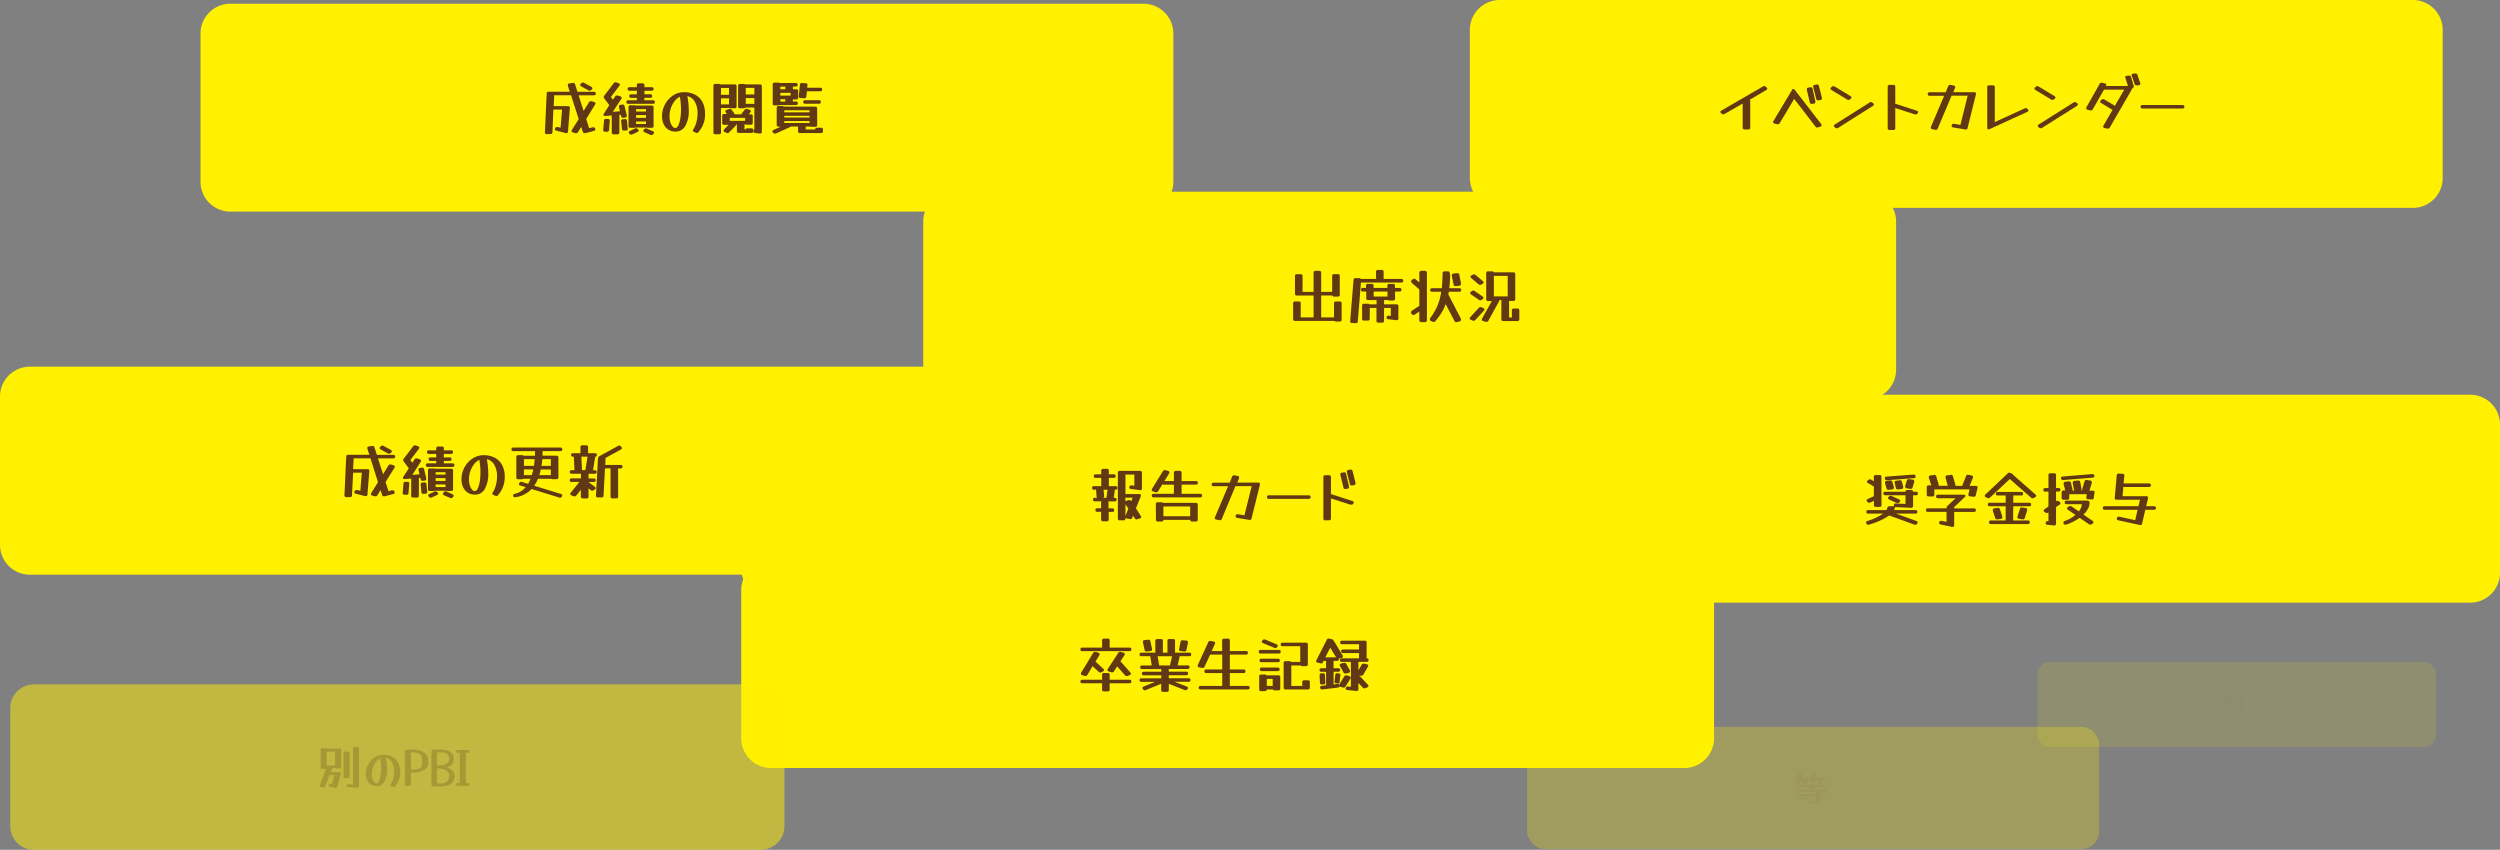 <?xml version="1.0" encoding="UTF-8"?>
<svg xmlns="http://www.w3.org/2000/svg" onmouseup="{ if(window.parent.document.onmouseup) window.parent.document.onmouseup(arguments[0]);}" viewBox="0 0 1036.34 352.28"><rect x="0" y="0" width="1036.34" height="352.28" fill="#808080" stroke="none"/><defs><style>.cls-1,.cls-3,.cls-6,.cls-9{fill:#fff100;}.cls-2,.cls-5,.cls-8{fill:#603813;}.cls-3,.cls-4,.cls-5{opacity:0.5;}.cls-6,.cls-7,.cls-8{opacity:0.25;}.cls-10,.cls-9{opacity:0.12;}.cls-11{fill:#3b2314;opacity:0.12;}</style></defs><g data-name="Layer 2" id="Layer_2"><g id="backlog"><g data-name="2023 jp" id="_2023_jp"><g data-name="everything all the time" id="everything_all_the_time"><path data-cppathid="10000" d="M786,153.26a12.38,12.38,0,0,1-12.38,12.38H395.1a12.38,12.38,0,0,1-12.38-12.38V91.84A12.38,12.38,0,0,1,395.1,79.46H773.61A12.38,12.38,0,0,1,786,91.84Z" class="cls-1"/><path data-cppathid="10001" d="M547.68,131.5v.07H553v-5.79a.72.72,0,0,1,.81-.81h1.52a.72.72,0,0,1,.81.81v6.7a.72.72,0,0,1-.81.81h-1.52a.83.83,0,0,1-.64-.24h-16.3a.72.72,0,0,1-.82-.81v-6.46a.72.72,0,0,1,.82-.81h1.52a.72.72,0,0,1,.81.81v5.79h5.33v-9.06h-6.9a.72.72,0,0,1-.81-.81v-7.22a.72.72,0,0,1,.81-.81h1.52a.72.72,0,0,1,.81.81V121h4.57v-7.91a.72.72,0,0,1,.81-.81h1.52a.72.72,0,0,1,.81.81V121h4.57v-6.56a.72.72,0,0,1,.81-.81h1.52a.72.72,0,0,1,.81.81v7.69a.72.72,0,0,1-.81.81h-1.52a.72.72,0,0,1-.76-.47h-4.62Z" class="cls-2"/><path data-cppathid="10002" d="M562.86,133.19a.74.74,0,0,1-.86.77l-1.53-.05c-.55,0-.81-.32-.76-.86l1.38-17a.73.73,0,0,1,.86-.76l1.52,0a.76.76,0,0,1,.66.35h6.36a1.24,1.24,0,0,1-.07-.4v-2.53a.72.72,0,0,1,.81-.81h1.52a.72.72,0,0,1,.81.81v2.53a1,1,0,0,1-.07.4h7.39c.54,0,.81.24.81.73s-.27.74-.81.74H564.16Zm4.93-1.1a.72.72,0,0,1-.81.81h-1.52a.72.72,0,0,1-.81-.81v-5.38a.72.72,0,0,1,.81-.81H567a.8.8,0,0,1,.64.25h3V124.4h-3.46a.72.72,0,0,1-.82-.81v-2.75H565c-.54,0-.81-.24-.81-.73s.27-.74.81-.74h1.25v-.89a.72.72,0,0,1,.82-.81h1.52a.72.72,0,0,1,.81.81v.89h5.72v-.89a.72.72,0,0,1,.81-.81h1.52a.72.72,0,0,1,.81.81v.89h1.87c.54,0,.81.24.81.74s-.27.73-.81.73H578.3v2.92a.72.72,0,0,1-.81.82H576a.77.77,0,0,1-.54-.18h-1.72v1.75h5.13a.72.72,0,0,1,.81.81v5c0,.59-.28.84-.86.76l-3.36-.39c-.56-.08-.79-.36-.69-.83a.79.79,0,0,1,.94-.64l.83.1v-3.32h-2.8v5.3a.72.72,0,0,1-.81.82h-1.52a.72.72,0,0,1-.81-.82v-5.3h-2.78Zm1.65-9.16h5.72v-2.09h-5.72Z" class="cls-2"/><path data-cppathid="10003" d="M588.3,126.83a.13.13,0,0,0,.07,0v-6.85l-3-2.57a1.07,1.07,0,0,1-.4-.79.69.69,0,0,1,.4-.66l.56-.32a.74.74,0,0,1,.34-.08.73.73,0,0,1,.52.18l1.57,1.35v-4a.79.79,0,0,1,.25-.59.81.81,0,0,1,.59-.24h1.47a.81.81,0,0,1,.59.24.83.83,0,0,1,.25.59V132.7a.82.82,0,0,1-.25.59.78.78,0,0,1-.59.25h-1.47a.85.85,0,0,1-.84-.84v-3.56l-2,1.33a.74.74,0,0,1-.39.12.78.78,0,0,1-.44-.15l-.17-.12a.93.93,0,0,1,0-1.57Zm6.65,6.34a.65.65,0,0,1-.56.27h-.15l-.15,0-.73-.29a.82.82,0,0,1-.62-.81,1.07,1.07,0,0,1,.22-.62,22.84,22.84,0,0,0,2.9-4.95,23.46,23.46,0,0,0,1.57-5.83h-3.75a.87.87,0,0,1-.59-.21.68.68,0,0,1,0-1.05.87.87,0,0,1,.59-.21h4c.1-.92.17-1.89.22-2.9s.08-2.1.1-3.27a.85.85,0,0,1,.23-.6.82.82,0,0,1,.58-.23h1.5c.23,0,.42.16.59.48a2.51,2.51,0,0,1,.22,1.19c0,1-.06,1.94-.11,2.82s-.14,1.72-.24,2.51h4.13a.87.87,0,0,1,.59.21.69.69,0,0,1,0,1.05.87.87,0,0,1-.59.21h-4.32c-.07.41-.13.8-.2,1.18l.15.22,5,9.65a1.07,1.07,0,0,1,.13.44.84.84,0,0,1-.19.53.86.86,0,0,1-.53.31l-1.1.27a.82.82,0,0,1-.49-.05.69.69,0,0,1-.37-.34l-3.71-7.1a17.81,17.81,0,0,1-1.89,3.89A39.39,39.39,0,0,1,595,133.17Zm10.69-15.69a.85.85,0,0,1-.77,1l-1.44.12a.8.8,0,0,1-.57-.15.67.67,0,0,1-.29-.49l-.72-3.56a.87.87,0,0,1,.15-.71.79.79,0,0,1,.62-.32l1.44-.12a.73.73,0,0,1,.86.64Z" class="cls-2"/><path data-cppathid="10004" d="M613,127.64a1,1,0,0,1,.68-.34.8.8,0,0,1,.23,0,.73.73,0,0,1,.19.07l.76.32c.33.15.49.34.49.59a.78.78,0,0,1-.24.54l-3.51,3.8a1,1,0,0,1-.69.35.48.48,0,0,1-.2,0l-.22-.06-.76-.32c-.33-.15-.49-.34-.49-.59a.74.74,0,0,1,.25-.54Zm1.59-4.73a.67.67,0,0,1,.37.56.71.71,0,0,1-.37.56l-.39.27a.9.9,0,0,1-.56.2,1,1,0,0,1-.57-.2l-3.27-2.25a.74.74,0,0,1-.36-.57.68.68,0,0,1,.36-.56l.4-.27a.9.9,0,0,1,.56-.2.8.8,0,0,1,.57.2Zm.08-6.39a.77.77,0,0,1,.32.56.66.66,0,0,1-.42.57l-.57.29a1,1,0,0,1-.51.15.88.88,0,0,1-.59-.24l-3-2.56a.77.77,0,0,1-.32-.56.66.66,0,0,1,.42-.57l.56-.29a1.06,1.06,0,0,1,.52-.15.84.84,0,0,1,.59.25ZM617,132.9a.81.81,0,0,1-.74.49h-.14l-.15,0-1.15-.29c-.38-.1-.57-.31-.57-.62a1.32,1.32,0,0,1,.12-.44l4.06-7.24h-1.53a.72.72,0,0,1-.81-.81V113.28a.72.72,0,0,1,.81-.81h1.53a.7.7,0,0,1,.73.42h8.15a.72.72,0,0,1,.82.81v10.24a.72.72,0,0,1-.82.81h-1.52a.78.78,0,0,1-.22,0v6.88h1.16v-2.92a.72.72,0,0,1,.81-.81H629a.72.72,0,0,1,.81.81v3.58a.72.72,0,0,1-.81.81h-5.82a.72.72,0,0,1-.81-.81v-7.93h-.76a.91.91,0,0,1-.13.44Zm8-18.54h-5.74v8.5H625Z" class="cls-2"/><path data-cppathid="10005" d="M403.28,225.85a12.39,12.39,0,0,1-12.39,12.38H12.38A12.38,12.38,0,0,1,0,225.85V164.42A12.38,12.38,0,0,1,12.38,152H390.89a12.39,12.39,0,0,1,12.39,12.38Z" class="cls-1"/><path data-cppathid="10006" d="M145.91,205.31c0,.51-.29.76-.83.76l-1.5,0a.7.7,0,0,1-.79-.84l.69-15.05a1.13,1.13,0,0,1,.15-.49.66.66,0,0,1-.12-.42c0-.49.27-.74.81-.74h8.79l-.81-2.5a1.57,1.57,0,0,1-.05-.32c0-.38.22-.59.66-.64l1.38-.2h.19a.73.73,0,0,1,.76.61l1,3.07H163c.54,0,.81.25.81.74s-.27.74-.81.74h-6.32l2.12,6.55L161,193a.87.87,0,0,1,.74-.47,1.57,1.57,0,0,1,.32,0l1.05.32c.38.13.57.34.57.62a1,1,0,0,1-.15.44l-3.71,5.92,1.23,3.8,1.4-.37a1.31,1.31,0,0,1,.27,0,.83.83,0,0,1,.76.51,1,1,0,0,1,.12.39c0,.33-.19.54-.58.64l-3.61.94-.15,0h-.13a.74.74,0,0,1-.73-.59l-.64-2-1.33,2.14a.84.84,0,0,1-.73.46,1.39,1.39,0,0,1-.32,0l-1.06-.32c-.38-.13-.56-.34-.56-.62a.93.93,0,0,1,.14-.44l2.8-4.47L153.58,190h-7a2.13,2.13,0,0,1,0,.27l-.2,4.22h5.95c.55,0,.81.28.76.84l-.76,9.62c0,.48-.27.72-.67.72l-.27,0-3.88-1c-.41-.1-.61-.29-.61-.59a.31.31,0,0,1,0-.17l.06-.17,0-.08a.84.84,0,0,1,.76-.51H148l.15,0,1.23.29.61-7.51h-3.61ZM162,186.5a.75.75,0,0,1,.42.59.77.77,0,0,1-.29.54l-.25.2a1,1,0,0,1-.64.27,1,1,0,0,1-.46-.15l-3-1.65c-.28-.18-.42-.37-.42-.59a.72.72,0,0,1,.3-.54l.24-.19a1,1,0,0,1,.64-.27,1,1,0,0,1,.47.14Z" class="cls-2"/><path data-cppathid="10007" d="M169.34,204.38a.74.74,0,0,1-.88.74l-.79-.05a.69.69,0,0,1-.73-.86l.32-3.74a.72.72,0,0,1,.88-.73l.79,0a.69.69,0,0,1,.73.86Zm4.28,1.06a.72.72,0,0,1-.81.81h-1.53a.72.72,0,0,1-.81-.81v-7.08l-2.7.22c-.49,0-.74-.12-.74-.46a.8.8,0,0,1,.18-.49l2.26-3.52-.05-.07-2.07-2.75a1,1,0,0,1-.22-.57.84.84,0,0,1,.22-.56l3.93-5.16a.86.86,0,0,1,.69-.39,1.19,1.19,0,0,1,.39.07l.94.32c.34.12.51.31.51.59a.85.85,0,0,1-.19.49l-3.52,4.64.84,1.11.88-1.38a.9.9,0,0,1,.76-.44,1.48,1.48,0,0,1,.32.05l1.06.32c.38.13.56.33.56.59a.64.64,0,0,1,0,.22l-.13.25-3.48,5.42,3-.24-.42-1.7a1.44,1.44,0,0,1,0-.24.65.65,0,0,1,.66-.71l.72-.1a.74.74,0,0,1,.93.64l.91,3.75a1.69,1.69,0,0,1,0,.25.65.65,0,0,1-.66.71l-.71.1a.74.74,0,0,1-.94-.64l-.14-.59h-.08l-.56,0a.85.85,0,0,1,.05.3Zm3.48-1.63c.05.55-.2.83-.76.86l-.78.05a.71.71,0,0,1-.86-.73l-.32-3.07a.86.86,0,0,1,.17-.63.8.8,0,0,1,.59-.26l.78-.05a.72.72,0,0,1,.86.74ZM184,192v.08h3.56c.54,0,.81.24.81.73s-.27.74-.81.74H177.35c-.54,0-.81-.25-.81-.74s.27-.73.81-.73h3.49v-1H178.5c-.54,0-.81-.24-.81-.73s.27-.74.81-.74h2.34v-1.45h-3c-.54,0-.81-.25-.81-.74s.27-.73.81-.73h3v-.79a.72.72,0,0,1,.81-.81h1.52a.72.72,0,0,1,.81.81v.79h3c.54,0,.81.24.81.73s-.27.74-.81.74h-3v1.45h2.38c.54,0,.81.25.81.74s-.27.73-.81.73H184ZM177.42,195a.72.72,0,0,1,.81-.81h1.53a.94.94,0,0,1,.49.12H187a.72.72,0,0,1,.81.81v7.62a.71.71,0,0,1-.81.8h-1.52a.91.91,0,0,1-.49-.12h-4.74a.94.94,0,0,1-.49.12h-1.53a.71.71,0,0,1-.81-.8ZM179,206.22a.89.89,0,0,1-.44.1.9.9,0,0,1-.66-.32l-.12-.12a.76.76,0,0,1-.27-.52c0-.24.16-.44.49-.59l2.13-1a1.1,1.1,0,0,1,.45-.09.87.87,0,0,1,.66.32l.12.12a.76.76,0,0,1,.27.51c0,.25-.16.45-.49.59Zm5.68-10.49h-4.1v1h4.1Zm-4.1,3.64h4.1v-1.16h-4.1Zm0,2.53h4.1v-1.06h-4.1Zm7,3c.32.15.49.34.49.59a.84.84,0,0,1-.22.49l-.17.17a.88.88,0,0,1-1.11.25l-2.46-1.08c-.32-.15-.49-.35-.49-.59a.75.75,0,0,1,.22-.49L184,204a1,1,0,0,1,.68-.35.87.87,0,0,1,.42.1Z" class="cls-2"/><path data-cppathid="10008" d="M206.4,205.29a.78.78,0,0,1-.63.34,1.06,1.06,0,0,1-.47-.12l-.74-.34a.67.67,0,0,1-.46-.59,1.07,1.07,0,0,1,.19-.52,8.27,8.27,0,0,0,.91-1.81,12.44,12.44,0,0,0,.61-2.24,13,13,0,0,0,.23-2.38,9.64,9.64,0,0,0-1.11-4.92,4.86,4.86,0,0,0-3.12-2.38,33.64,33.64,0,0,1,.59,5.85,12.72,12.72,0,0,1-1.41,6.48,4.54,4.54,0,0,1-4.16,2.38,5.28,5.28,0,0,1-2.93-.81A5.45,5.45,0,0,1,192,202a7.33,7.33,0,0,1-.69-3.25,10.5,10.5,0,0,1,.72-3.89,10.16,10.16,0,0,1,2-3.2,9.24,9.24,0,0,1,2.93-2.17,8.06,8.06,0,0,1,3.55-.79,9.63,9.63,0,0,1,4.66,1.07,7.22,7.22,0,0,1,3,3.07,10,10,0,0,1,1.06,4.78A11.11,11.11,0,0,1,206.4,205.29Zm-12-6.53a7.94,7.94,0,0,0,.34,2.39,5.19,5.19,0,0,0,.9,1.76,1.55,1.55,0,0,0,1.17.66c.45,0,.86-.34,1.21-1a10.07,10.07,0,0,0,.84-2.76,23.44,23.44,0,0,0,.3-3.93c0-.84,0-1.7-.11-2.58s-.19-1.79-.35-2.7a6.36,6.36,0,0,0-2.18,1.81,9.83,9.83,0,0,0-1.54,2.89A10.38,10.38,0,0,0,194.42,198.76Z" class="cls-2"/><path data-cppathid="10009" d="M213.62,206.12A.8.8,0,0,1,213,206a.84.84,0,0,1-.26-.66c0-.36.23-.58.69-.67a7.74,7.74,0,0,0,4.47-2.72l-2.21-.69c-.38-.13-.57-.33-.57-.59a.84.84,0,0,1,.13-.39l.07-.12a.85.85,0,0,1,.71-.45.91.91,0,0,1,.37.08l2.51.78a16.79,16.79,0,0,0,1-2.08h-3a.86.86,0,0,1-.55.17h-1.52a.72.72,0,0,1-.81-.81v-8.38a.72.72,0,0,1,.81-.81h1.52a.79.79,0,0,1,.64.25h4.77c0-.59,0-1.19.05-1.79V187h-9c-.54,0-.81-.25-.81-.74s.27-.74.81-.74h19.47c.54,0,.81.25.81.74s-.27.74-.81.74h-7.39a3.78,3.78,0,0,1,0,.51c0,.48,0,.94,0,1.38h5.77a.72.72,0,0,1,.81.81v8.13a.72.72,0,0,1-.81.81h-1.52a.81.81,0,0,1-.54-.17H223a15.85,15.85,0,0,1-1.55,2.89l11.08,3.42c.38.13.56.33.56.59a.93.93,0,0,1-.12.39l-.07.12a.86.86,0,0,1-.71.45,1,1,0,0,1-.37-.08l-11.47-3.53A11.26,11.26,0,0,1,213.62,206.12Zm3.57-13h4.15c.13-.88.23-1.82.32-2.8h-4.47Zm0,3.83h3.24a18.87,18.87,0,0,0,.61-2.36h-3.85Zm6.38,0h4.77V194.6h-4.16C224,195.44,223.8,196.23,223.57,197Zm4.77-6.63H224.8c-.08,1-.2,1.92-.34,2.8h3.88Z" class="cls-2"/><path data-cppathid="10010" d="M238.9,205.41a.89.89,0,0,1-.72.37,1.61,1.61,0,0,1-.39-.07l-.88-.35c-.35-.15-.52-.35-.52-.61a.71.71,0,0,1,.2-.49l3.56-4.47H237c-.54,0-.81-.25-.81-.74s.27-.74.81-.74h3.83v-1.94H237c-.54,0-.81-.24-.81-.73s.27-.74.81-.74h1.15v0l-.27-5.45v-.12h-.32c-.54,0-.81-.25-.81-.74s.27-.73.81-.73h3.07v-2.46a.72.72,0,0,1,.81-.81h1.52a.72.72,0,0,1,.81.81v2.46h2.83c.54,0,.81.24.81.73a.73.73,0,0,1-.2.54.69.69,0,0,1-.51.2.79.79,0,0,1,0,.22l-.86,5.38h.69c.54,0,.81.25.81.74s-.27.73-.81.73h-2.56v1.94h2.14c.54,0,.81.25.81.74s-.27.74-.81.74h-2.14l2.63,2a.72.72,0,0,1,.34.54c0,.21-.14.41-.44.58l-.49.3a.92.92,0,0,1-.52.17.89.89,0,0,1-.61-.24l-.91-.72v3.37a.72.72,0,0,1-.81.81H241.6a.72.72,0,0,1-.81-.81v-2.78Zm2.35-10.63v.12h1.45a.79.79,0,0,1,0-.22l.86-5.38H241v0Zm8.94,10.63a.73.73,0,0,1-.86.79l-1.52,0a.71.71,0,0,1-.76-.84l.81-15a1,1,0,0,1,.17-.51.77.77,0,0,1,0-.15.66.66,0,0,1,.42-.57l7.73-4.27a.86.86,0,0,1,1.11.12l.22.2a.82.82,0,0,1,.32.56.66.66,0,0,1-.42.57l-6.53,3.61a.71.71,0,0,1,.14.54l-.12,2.26h6.34c.54,0,.81.24.81.74s-.27.73-.81.73h-1v11.59a.72.72,0,0,1-.81.82h-1.52a.72.72,0,0,1-.81-.82V194.16h-2.31Z" class="cls-2"/><path data-cppathid="10011" d="M1012.58,73.8a12.38,12.38,0,0,1-12.38,12.38H621.69A12.38,12.38,0,0,1,609.31,73.8V12.38A12.38,12.38,0,0,1,621.69,0H1000.2a12.38,12.38,0,0,1,12.38,12.38Z" class="cls-1"/><path data-cppathid="10012" d="M714.89,47.25a1,1,0,0,1-.51.15.88.88,0,0,1-.62-.25l-.24-.19a.82.82,0,0,1-.35-.57c0-.19.14-.38.42-.56l17.24-10a1.06,1.06,0,0,1,.51-.15A.91.91,0,0,1,732,36l.24.2a.82.82,0,0,1,.35.57c0,.19-.14.38-.42.56l-6.83,4a.75.75,0,0,1,.2.56V52.85a.72.72,0,0,1-.81.81h-1.52a.72.72,0,0,1-.81-.81V42.93Z" class="cls-2"/><path data-cppathid="10013" d="M754.92,51.4a.73.73,0,0,1,.2.49c0,.27-.18.46-.52.59l-.93.32a1.25,1.25,0,0,1-.4.07.83.83,0,0,1-.68-.39L743.75,41l-6,10.05a.91.91,0,0,1-.76.46h-.15l-.15,0-1.1-.3c-.38-.1-.57-.29-.57-.59a.92.92,0,0,1,.15-.47l7.69-12.86a.61.61,0,0,1,.54-.4.77.77,0,0,1,.59.35ZM752.54,42a1.65,1.65,0,0,1,0,.27.63.63,0,0,1-.66.68l-.71.1a.74.74,0,0,1-.94-.64L749,37.26a1,1,0,0,1,0-.27c0-.41.22-.64.67-.69l.71-.1a.76.76,0,0,1,1,.64Zm2.7-1.5a1.65,1.65,0,0,1,0,.27c0,.38-.21.6-.64.69l-.71.12a.76.76,0,0,1-1-.64l-1.25-4.81a.8.8,0,0,1,0-.15.77.77,0,0,1,0-.15c0-.36.22-.58.67-.66l.71-.12a.75.75,0,0,1,1,.64Z" class="cls-2"/><path data-cppathid="10014" d="M767.08,39.83c.27.19.41.37.41.57a.72.72,0,0,1-.34.56l-.3.25a.94.94,0,0,1-.58.22,1,1,0,0,1-.55-.17l-6.5-3.95q-.42-.27-.42-.57a.72.72,0,0,1,.34-.56l.3-.25a.94.94,0,0,1,.59-.22,1,1,0,0,1,.54.17ZM775,42.49a1,1,0,0,1,.56-.17,1,1,0,0,1,.57.19l.32.25a.77.77,0,0,1,.34.56.71.71,0,0,1-.39.57L762,53a1,1,0,0,1-.57.18,1,1,0,0,1-.56-.2l-.32-.25a.75.75,0,0,1-.35-.56.72.72,0,0,1,.4-.57Z" class="cls-2"/><path data-cppathid="10015" d="M785.66,53.07a.72.72,0,0,1-.81.81h-1.52a.72.72,0,0,1-.81-.81V36a.72.72,0,0,1,.81-.81h1.52a.72.72,0,0,1,.81.81v7l8.89,2.87c.38.13.57.33.57.59a.77.77,0,0,1-.15.42l-.1.12a.81.81,0,0,1-.71.42H794l-.18,0-8.16-2.63Z" class="cls-2"/><path data-cppathid="10016" d="M803.27,53.27a.81.81,0,0,1-.76.56h-.12l-.12,0L801,53.54c-.41-.08-.61-.29-.61-.62a1.24,1.24,0,0,1,.07-.39l5.46-12.82h-6c-.54,0-.81-.24-.81-.73s.27-.74.81-.74h6.66l1-2.48a.82.82,0,0,1,.77-.57h.12a.21.21,0,0,1,.12,0l1.3.27c.41.08.62.29.62.61a1.18,1.18,0,0,1-.08.39l-.73,1.75h8.64c.51,0,.76.21.76.64a.53.53,0,0,1,0,.13,1,1,0,0,1,0,.14l-3.46,13.9a.75.75,0,0,1-1,.64l-4.93-.82c-.45-.08-.67-.28-.67-.61a.51.51,0,0,1,0-.13.89.89,0,0,1,0-.14l0-.05a.78.78,0,0,1,.76-.59h.11a.2.2,0,0,1,.11,0l2.65.46,3-12.13H809Z" class="cls-2"/><path data-cppathid="10017" d="M839.35,44.92a.89.89,0,0,1,.44-.1.92.92,0,0,1,.66.3l.12.12a.78.78,0,0,1,.27.54.67.67,0,0,1-.46.59l-15.65,7.17a.94.94,0,0,1-.39.1c-.37,0-.56-.24-.56-.72V36.18a.72.72,0,0,1,.81-.81h1.52a.72.72,0,0,1,.81.81V50.59Z" class="cls-2"/><path data-cppathid="10018" d="M851.62,39.83c.28.19.42.37.42.57a.72.72,0,0,1-.34.56l-.3.25a.94.94,0,0,1-.59.22,1,1,0,0,1-.54-.17l-6.5-3.95q-.42-.27-.42-.57a.72.72,0,0,1,.34-.56l.3-.25a.94.94,0,0,1,.59-.22,1,1,0,0,1,.54.17Zm7.94,2.66a1,1,0,0,1,.56-.17,1,1,0,0,1,.57.19l.32.25a.77.77,0,0,1,.34.56.71.71,0,0,1-.39.57L846.52,53a1,1,0,0,1-.57.18,1,1,0,0,1-.56-.2l-.32-.25a.75.75,0,0,1-.35-.56.7.7,0,0,1,.4-.57Z" class="cls-2"/><path data-cppathid="10019" d="M867.54,45.31a.78.78,0,0,1-.69.47h-.17l-.17,0-1.16-.3c-.38-.09-.56-.3-.56-.61a1,1,0,0,1,.12-.44l5.48-9.68a.74.74,0,0,1,.68-.46h.18l.17,0,1.15.3c.38.1.57.3.57.61a.94.94,0,0,1-.13.45l0,0h10.39c.47,0,.71.18.71.54a1,1,0,0,1-.15.44l-9.38,16.25a.85.85,0,0,1-.74.47h-.14l-.17,0-1.11-.29c-.39-.1-.59-.31-.59-.62A.89.89,0,0,1,872,52l3.73-6.46-.05,0L871,42.71a.66.66,0,0,1-.42-.57.75.75,0,0,1,.35-.56l.29-.25a.91.91,0,0,1,.62-.24.89.89,0,0,1,.51.17l4.35,2.6,3.88-6.7h-8.38Zm17-9.59a.53.53,0,0,1,0,.2c0,.31-.23.48-.67.52l-.71.08c-.51.06-.82-.1-.93-.49L881,32.13a.53.53,0,0,1,0-.2c0-.31.22-.48.66-.52l.71-.07c.53-.07.84.1,1,.48Zm2.7-1.14a.58.58,0,0,1,0,.21c0,.28-.22.46-.64.52l-.71.09q-.79.09-1-.48l-1.25-3.64a.49.49,0,0,1,0-.11.41.41,0,0,1,0-.11c0-.27.22-.44.66-.5l.71-.1c.53-.06.85.1,1,.49Z" class="cls-2"/><path data-cppathid="10020" d="M904.72,43.52c.54,0,.81.24.81.74s-.27.73-.81.73H888.17c-.55,0-.82-.24-.82-.73s.27-.74.82-.74Z" class="cls-2"/><path data-cppathid="10021" d="M710.54,306a12.37,12.37,0,0,1-12.38,12.37H319.65A12.37,12.37,0,0,1,307.27,306V244.6a12.38,12.38,0,0,1,12.38-12.38H698.16a12.38,12.38,0,0,1,12.38,12.38Z" class="cls-1"/><path data-cppathid="10022" d="M460,268.37v.08h8.18c.54,0,.81.24.81.73s-.27.74-.81.74h-19.5c-.54,0-.81-.25-.81-.74s.27-.73.81-.73h8.18v-2.93a.72.72,0,0,1,.81-.81h1.52a.72.72,0,0,1,.81.81Zm0,17.44a.72.72,0,0,1-.81.81h-1.52a.72.72,0,0,1-.81-.81v-2.56h-8.18c-.54,0-.81-.24-.81-.73s.27-.74.81-.74h8.18v-2a.72.72,0,0,1,.81-.81h1.52a.72.72,0,0,1,.81.81v2h8.18c.54,0,.81.25.81.74s-.27.73-.81.73H460Zm-9.21-6.07a.91.91,0,0,1-.74.47h-.14l-.17,0-1.11-.32c-.38-.13-.56-.33-.56-.61a.88.88,0,0,1,.14-.47l4.91-8.1a.92.92,0,0,1,.74-.47H454l.17,0,1.11.32c.37.13.56.33.56.61a1,1,0,0,1-.15.47l-1.57,2.6,0,0,3.24,3a.7.7,0,0,1,.29.54c0,.23-.15.41-.44.56l-.61.32a1,1,0,0,1-.49.15.88.88,0,0,1-.64-.3l-2.56-2.38Zm11-1.45a.87.87,0,0,1-.76.45,1.57,1.57,0,0,1-.32-.05l-1.05-.32c-.38-.13-.57-.33-.57-.59a.59.59,0,0,1,0-.23,1.34,1.34,0,0,1,.12-.24l4.37-6.68a.91.91,0,0,1,.77-.44,1.68,1.68,0,0,1,.32.05l1.05.32c.38.13.57.33.57.59a.68.68,0,0,1-.05.22l-.13.25-1.67,2.55a.72.72,0,0,1,.23.2l3.88,4.37a.72.72,0,0,1,.24.51c0,.26-.16.46-.49.59l-.81.35a1,1,0,0,1-.44.09.82.82,0,0,1-.67-.34l-3.29-3.71Z" class="cls-2"/><path data-cppathid="10023" d="M484.51,286a.72.72,0,0,1-.81.81h-1.53a.72.72,0,0,1-.81-.81v-2.58L475,286.05a.87.87,0,0,1-.42.1.92.92,0,0,1-.69-.37l-.07-.09a.83.83,0,0,1-.22-.52c0-.26.16-.46.49-.59l4.67-1.91h-5.55c-.54,0-.81-.25-.81-.74s.27-.74.81-.74h8.17v-1.25h-7.22c-.54,0-.81-.25-.81-.74s.27-.73.81-.73h7.22v-1.13h-7.93c-.54,0-.81-.25-.81-.74s.27-.74.81-.74h4l-.59-3.61a1.09,1.09,0,0,1,0-.22h-3.66c-.54,0-.81-.24-.81-.73s.27-.74.81-.74h5.72v-4.84a.72.72,0,0,1,.81-.81h1.52a.72.72,0,0,1,.81.81v4.84h1.89v-4.84a.72.72,0,0,1,.81-.81h1.53a.72.72,0,0,1,.81.81v4.84H493c.54,0,.81.24.81.74s-.27.73-.81.73H489v0a.78.78,0,0,1,0,.24l-.83,3.56h4.15c.54,0,.81.25.81.74s-.27.74-.81.74h-7.81v1.13h7.19c.54,0,.81.24.81.73s-.27.74-.81.74h-7.19v1.25h8.17c.55,0,.82.25.82.74s-.27.74-.82.74h-5.74l5,1.94c.36.14.54.34.54.59a.75.75,0,0,1-.19.44l-.13.14a.86.86,0,0,1-.71.37,1.24,1.24,0,0,1-.39-.07l-6.53-2.58Zm-6.95-17a1.69,1.69,0,0,1,0,.25q0,.58-.69.66l-1.47.15a.76.76,0,0,1-.93-.67l-.69-3.14a.22.22,0,0,1,0-.12V266c0-.4.23-.62.71-.67l1.47-.15a.77.77,0,0,1,.93.69Zm2.94,6.63a.61.61,0,0,1,0,.22h4.54v0a.9.9,0,0,1,0-.25l.83-3.56h-6Zm11.35-6.26a.76.76,0,0,1-.91.69l-1.47-.15a.68.68,0,0,1-.69-.91l.59-2.9a.76.76,0,0,1,.91-.68l1.47.14a.68.68,0,0,1,.69.91Z" class="cls-2"/><path data-cppathid="10024" d="M499.34,276.35a.8.8,0,0,1-.76.54h-.12a.27.27,0,0,1-.13,0l-1.22-.25c-.41-.09-.62-.31-.62-.66a1.16,1.16,0,0,1,.07-.37l4.3-9.38a.81.81,0,0,1,.76-.54h.13a.21.21,0,0,1,.12,0l1.23.24c.41.1.61.3.61.62a.86.86,0,0,1-.1.41l-1.32,2.93h4.34v-4.33a.72.72,0,0,1,.81-.81H509a.72.72,0,0,1,.81.81v4.33h6.68c.54,0,.81.24.81.73s-.27.74-.81.74h-6.68v6.16h5.69c.54,0,.81.25.81.74s-.27.74-.81.74h-5.69v5.33h7.41c.54,0,.81.24.81.73s-.27.74-.81.74h-19.5c-.54,0-.81-.25-.81-.74s.27-.73.81-.73h8.94V279h-6.58c-.54,0-.81-.25-.81-.74s.27-.74.81-.74h6.58v-6.16h-5Z" class="cls-2"/><path data-cppathid="10025" d="M530.09,269.43c.54,0,.81.24.81.74s-.27.73-.81.73H522.6c-.54,0-.81-.24-.81-.73s.27-.74.81-.74Zm.63,15.94a.72.72,0,0,1-.81.81h-1.52a.74.74,0,0,1-.71-.37h-2.55a.72.72,0,0,1-.82.69h-1.52a.72.72,0,0,1-.81-.81v-5.26a.72.72,0,0,1,.81-.81h1.52a.75.75,0,0,1,.69.32h4.91a.72.72,0,0,1,.81.81Zm-1-12.33c.54,0,.81.24.81.74s-.27.73-.81.73h-6.78c-.54,0-.81-.24-.81-.73s.27-.74.81-.74Zm-.08,3.68c.54,0,.81.25.81.74s-.27.74-.81.74h-6.58c-.54,0-.81-.25-.81-.74s.27-.74.81-.74Zm-.46-9.65c.34.15.51.35.51.59a.77.77,0,0,1-.19.47l-.13.15a.91.91,0,0,1-.68.36.87.87,0,0,1-.42-.1l-4.69-1.93c-.35-.15-.52-.35-.52-.59a.77.77,0,0,1,.2-.47l.12-.15a.93.93,0,0,1,.69-.37,1,1,0,0,1,.42.1Zm-1.6,14.34h-2.45v2.93h2.45Zm12.25,1.4a.72.72,0,0,1,.81-.81h1.53a.72.72,0,0,1,.81.81V285a.72.72,0,0,1-.81.81h-9.24a.72.72,0,0,1-.81-.81V274.88a.72.72,0,0,1,.81-.81h1.53a.74.74,0,0,1,.68.32H539v-6.51h-7.29c-.54,0-.81-.24-.81-.73s.27-.74.81-.74h9.63a.72.72,0,0,1,.81.81v8.1a.72.72,0,0,1-.81.81h-1.52a.73.73,0,0,1-.64-.27h-3.88v8.48h4.56Z" class="cls-2"/><path data-cppathid="10026" d="M554.32,283.53a.78.78,0,0,1,.81.34,1.06,1.06,0,0,1,.13-.27l2-3.22a.9.9,0,0,1,.77-.44,1.68,1.68,0,0,1,.32.05l1,.32c.38.13.57.33.57.59a.68.68,0,0,1,0,.22c0,.08-.08.16-.13.24l-2,3.22a.87.87,0,0,1-.76.44,1,1,0,0,1-.32,0l-1.06-.31a1.19,1.19,0,0,1-.39-.2q-.06.46-.69.54l-6.41.74a.8.8,0,0,1-.93-.67.5.5,0,0,1,0-.19c0-.35.24-.56.71-.64l1.77-.2v-5.6h-1.91c-.54,0-.81-.24-.81-.74s.27-.73.81-.73h1.91v-2.58a1.08,1.08,0,0,1,.08-.42h-.4a.76.76,0,0,1-.61-.22l-.37.71a.82.82,0,0,1-.76.52l-.27-.05-1.2-.29c-.38-.1-.57-.31-.57-.62a.9.9,0,0,1,.1-.42l4.3-8.44a.82.82,0,0,1,.76-.52l.27.05,1.2.29c.38.1.57.31.57.62v0a1.38,1.38,0,0,1,.32.35l3.41,5.65a.86.86,0,0,1,.15.46c0,.31-.19.52-.57.62L555,273a1.52,1.52,0,0,1,0,.23c0,.49-.27.73-.81.73h-1.47a.93.93,0,0,1,.1.42V277h1.89c.54,0,.81.24.81.73s-.27.74-.81.74h-1.89v5.26Zm-4.93-.64c0,.52-.19.8-.57.83l-1.08,0c-.37,0-.57-.22-.59-.76l-.12-3c0-.52.15-.8.54-.83l1.08-.05c.38,0,.57.22.59.76Zm0-10.39h4.49l-2.45-4Zm5.94,10.14c-.08.52-.29.76-.61.71l-1-.12c-.41-.05-.57-.35-.49-.91l.3-2.53c.08-.52.28-.76.61-.71l1,.12c.39.05.55.36.46.91Zm4.22-4.79a.94.94,0,0,1,.13.44c0,.32-.19.52-.57.62l-1.15.29-.15,0h-.15a.81.81,0,0,1-.73-.49l-1.45-2.58a1,1,0,0,1-.12-.44c0-.31.18-.52.56-.61l1.15-.3.15,0h.15a.85.85,0,0,1,.74.49Zm-.95,8.2c-.49,0-.74-.25-.74-.61a.86.86,0,0,1,.26-.67.8.8,0,0,1,.67-.19l1.21.12V274.37h-3.76c-.54,0-.81-.25-.81-.74s.27-.74.81-.74h7.12v-2.18h-6.61c-.54,0-.81-.25-.81-.74s.27-.74.81-.74h6.61v-2.18h-7c-.54,0-.81-.25-.81-.74s.27-.74.81-.74h9.35a.72.72,0,0,1,.81.81v6.51h0c.54,0,.81.25.81.74s-.27.74-.81.74h-3.41v3.48l1.35-2.31a.86.86,0,0,1,.74-.46h.14l.18,0,1.1.29c.38.1.57.3.57.59a1,1,0,0,1-.15.47l-1.89,3.21a.85.85,0,0,1-.74.47h-.15l-.17,0-.69-.17,3.61,3.88a.72.72,0,0,1,.25.54c0,.25-.16.44-.49.59l-.76.32a.88.88,0,0,1-1.11-.25l-1.79-1.94v2.58c0,.56-.29.81-.86.76Z" class="cls-2"/><path data-cppathid="10027" d="M1036.34,237.45A12.38,12.38,0,0,1,1024,249.83H645.45a12.38,12.38,0,0,1-12.39-12.38V176a12.38,12.38,0,0,1,12.39-12.38H1024A12.38,12.38,0,0,1,1036.34,176Z" class="cls-1"/><path data-cppathid="10028" d="M774.82,217.46a1.24,1.24,0,0,1-.39.07.87.87,0,0,1-.72-.44l0-.05a1,1,0,0,1-.15-.47c0-.28.19-.48.57-.61a23.17,23.17,0,0,0,6.53-3.05h-6.19c-.54,0-.81-.24-.81-.73s.27-.74.81-.74H782a3,3,0,0,0,.34-.83.85.85,0,0,1,.86-.74h1.53l.41,0a.65.65,0,0,1-.1-.34.72.72,0,0,1,.86-.81l4,.17V205.3h-8.37c-.54,0-.81-.24-.81-.74s.27-.73.81-.73h8.37a.72.72,0,0,1,.81-.71h1.52a.86.86,0,0,1,.61.19.72.72,0,0,1,.2.52h1.18c.54,0,.81.24.81.73s-.27.74-.81.74h-1.18v4.4a.82.82,0,0,1-.22.61.76.76,0,0,1-.61.2l-6.43-.3-.25,0v0a3.85,3.85,0,0,1-.37,1.23H794c.54,0,.81.25.81.74s-.27.73-.81.73h-8l8.4,3.05c.36.13.54.33.54.59a.67.67,0,0,1-.17.44l-.1.15a.85.85,0,0,1-.69.39.43.43,0,0,1-.19,0l-.22-.06-10.42-3.78A29.21,29.21,0,0,1,774.82,217.46Zm5.13-8.13a.72.72,0,0,1-.81.81h-1.52a.72.72,0,0,1-.81-.81v-1.72l-1.52.71a1,1,0,0,1-.45.1.92.92,0,0,1-.66-.3l-.12-.12a.78.78,0,0,1-.27-.54.67.67,0,0,1,.46-.59l2.53-1.18h0v-4l-2.43-1.43c-.28-.18-.42-.37-.42-.56a.8.8,0,0,1,.34-.57l.25-.2a1,1,0,0,1,.64-.24,1,1,0,0,1,.49.15l1.13.66v-1.77a.72.72,0,0,1,.81-.81h1.52a.72.72,0,0,1,.81.81Zm2.26-10.27a.86.86,0,0,1-.64-.19.83.83,0,0,1-.24-.64c0-.39.24-.62.73-.66l11.13-.84a.74.74,0,0,1,.66.2.9.9,0,0,1,.25.66c0,.38-.25.59-.74.64Zm2.87,2.85a1,1,0,0,1,0,.27c0,.41-.23.64-.68.69l-1.38.17a.8.8,0,0,1-1-.61l-.61-2.14a.83.83,0,0,1,0-.15.66.66,0,0,1,0-.14c0-.4.22-.62.66-.67l1.4-.17a.8.8,0,0,1,1,.62Zm2.14,5.11c.33.15.49.34.49.59a.71.71,0,0,1-.24.49l-.18.17a.88.88,0,0,1-.66.3,1.05,1.05,0,0,1-.44-.1l-3.05-1.4c-.32-.15-.49-.34-.49-.59a.69.69,0,0,1,.25-.49l.17-.17a.92.92,0,0,1,.66-.3,1,1,0,0,1,.45.1Zm1.72-5.26a.94.94,0,0,1,0,.25c0,.41-.23.64-.68.69l-1.43.17a.79.79,0,0,1-.93-.66l-.49-2a.4.4,0,0,1,0-.15v-.12c0-.39.22-.62.67-.66l1.42-.18a.8.8,0,0,1,.93.67Zm3.9.27a.79.79,0,0,1-1,.62l-1.4-.22c-.45-.05-.67-.27-.67-.67a1.58,1.58,0,0,1,0-.29l.67-2.23a.79.79,0,0,1,1-.62l1.4.22c.45,0,.67.27.67.67a1.58,1.58,0,0,1,0,.29Z" class="cls-2"/><path data-cppathid="10029" d="M804.46,217.41c-.43-.1-.64-.31-.64-.62a.82.82,0,0,1,.07-.29l0-.05a.76.76,0,0,1,.74-.54l.27,0,2,.42V212.2H799.2c-.54,0-.81-.24-.81-.74s.27-.73.81-.73h7.74v-.1a1.38,1.38,0,0,1,.42-1l3.29-3.09H803.4c-.54,0-.81-.25-.81-.74s.27-.73.81-.73h10.66c.46,0,.69.15.69.46a.79.79,0,0,1-.3.54l-4.37,4.13v.54h8.18c.54,0,.81.24.81.73s-.27.74-.81.74h-8.18v5.45c0,.51-.22.76-.66.76a.65.65,0,0,1-.22,0ZM798.71,202a.72.72,0,0,1,.81-.81h1.06l-1-3.14a.83.83,0,0,1,0-.15c0-.05,0-.09,0-.14,0-.4.22-.62.67-.67l1.4-.19a.75.75,0,0,1,1,.59l1,3.41a.83.83,0,0,1,0,.15.71.71,0,0,1,0,.14.56.56,0,0,1,0,.2h3.78L806.5,198a.83.83,0,0,1,0-.15.76.76,0,0,1,0-.15q0-.59.66-.66l1.43-.17a.76.76,0,0,1,1,.64l1,3.46a.83.83,0,0,1,0,.15.66.66,0,0,1,0,.14.77.77,0,0,1,0,.15h2.89v-.12a1.18,1.18,0,0,1,.08-.39l1.42-3.49a.78.78,0,0,1,1-.57l1.31.25c.4.08.61.29.61.61a1.61,1.61,0,0,1-.07.4l-1.35,3.31H819c.51,0,.76.21.76.64a.53.53,0,0,1,0,.13.74.74,0,0,1,0,.14l-.73,2.95a.79.79,0,0,1-.94.66l-1.42-.17q-.69-.08-.69-.69a.9.9,0,0,1,0-.25l.49-1.94H801.86V205a.72.72,0,0,1-.81.81h-1.53a.72.72,0,0,1-.81-.81Z" class="cls-2"/><path data-cppathid="10030" d="M832.31,196.21a.84.84,0,0,1,.61-.27,1.38,1.38,0,0,1,.49.13l.67.32c.29.14.44.32.44.51l.24.17,9,7.89a.69.69,0,0,1,.3.54.75.75,0,0,1-.42.59l-.59.32a1.1,1.1,0,0,1-.52.14,1,1,0,0,1-.61-.27l-8.79-7.71-8.2,7.69a.86.86,0,0,1-.62.27,1.38,1.38,0,0,1-.49-.12l-.66-.32c-.3-.15-.44-.34-.44-.57A.79.79,0,0,1,823,205Zm2.21,19.21a1.16,1.16,0,0,1,0,.34h6.09c.54,0,.81.25.81.74s-.27.74-.81.74H825.33c-.54,0-.81-.25-.81-.74s.27-.74.81-.74h6.09a1.16,1.16,0,0,1,0-.34v-5.55h-6.6c-.54,0-.81-.25-.81-.74s.27-.73.81-.73h6.6v-2.58a1,1,0,0,1,.08-.42h-3.34c-.54,0-.81-.25-.81-.74s.27-.73.81-.73h9.67c.54,0,.81.24.81.73s-.27.74-.81.74h-3.36a.87.87,0,0,1,.1.42v2.58h6.6c.54,0,.81.24.81.73s-.27.74-.81.74h-6.6Zm-4.5-1.28a1.09,1.09,0,0,1,.05.32c0,.38-.22.59-.66.64l-1.38.2h-.19a.73.73,0,0,1-.76-.61l-1-3a1.52,1.52,0,0,1,0-.32c0-.38.22-.59.66-.64l1.37-.2h.2a.73.73,0,0,1,.76.61Zm9.33.52a.76.76,0,0,1-1,.61l-1.38-.22c-.44-.05-.66-.26-.66-.64a1.57,1.57,0,0,1,0-.32l1-3.09a.77.77,0,0,1,1-.62l1.38.23c.44,0,.66.26.66.63a1.48,1.48,0,0,1,0,.32Z" class="cls-2"/><path data-cppathid="10031" d="M848.71,217.55c-.47-.08-.71-.28-.71-.61a1.09,1.09,0,0,1,0-.22c.13-.51.36-.74.67-.69l.49.08v-3.69l-.1.08a1,1,0,0,1-.56.19,1.1,1.1,0,0,1-.57-.19l-.39-.27a.73.73,0,0,1-.37-.57.67.67,0,0,1,.37-.56l1.62-1.13V203.8h-1.3c-.54,0-.81-.24-.81-.73s.27-.74.81-.74h1.3V197a.72.72,0,0,1,.81-.82h1.52a.72.72,0,0,1,.81.82v5.3h1c.54,0,.81.25.81.74s-.27.73-.81.73h-1v4a.86.86,0,0,1,.52-.18.82.82,0,0,1,.56.2l.39.27a.67.67,0,0,1,.37.56.73.73,0,0,1-.37.57l-1.47,1v6.85c0,.59-.29.85-.86.76ZM855.29,199a.92.92,0,0,1-.66-.18.78.78,0,0,1-.27-.65c0-.38.24-.59.74-.64l12.18-1a.83.83,0,0,1,.67.18.81.81,0,0,1,.26.66c0,.38-.25.59-.74.64Zm2.48,7.37a.72.72,0,0,1-.81.81h-1.52a.72.72,0,0,1-.81-.81v-2.24a.72.72,0,0,1,.81-.81h.66l-.66-2.68a.82.82,0,0,1,0-.24c0-.41.22-.64.68-.69l1.43-.17a.79.79,0,0,1,.93.66l.66,2.7a.9.9,0,0,1,0,.25.73.73,0,0,1,0,.22h.72a.72.72,0,0,1-.08-.22l-.56-2.9a.5.5,0,0,1,0-.19c0-.43.25-.67.74-.72l1.47-.14a.76.76,0,0,1,.91.68l.54,2.9a.61.61,0,0,1,0,.22.7.7,0,0,1-.1.37h.32v-.07a.76.76,0,0,1,0-.15,1.36,1.36,0,0,1,0-.17l1-3.39a.78.78,0,0,1,1-.62l1.4.23c.43.05.64.26.64.63V200a.41.41,0,0,1,0,.17l-1,3.22h1.35c.59,0,.85.29.76.86l-.29,2.09a.75.75,0,0,1-.88.71l-1.48-.1c-.57,0-.82-.33-.73-.88l.17-1.21h-7.25Zm-1.4,11.12-.14,0h-.15a.73.73,0,0,1-.71-.59c0-.07,0-.12,0-.17a.76.76,0,0,1,0-.15c0-.31.19-.52.59-.64a13.41,13.41,0,0,0,2.11-.92,11.37,11.37,0,0,0,2.28-1.58l-3.09-2.11a.75.75,0,0,1-.39-.59.67.67,0,0,1,.36-.54l.4-.27a.94.94,0,0,1,.56-.2.84.84,0,0,1,.57.2l3,2.06a6.83,6.83,0,0,0,.86-1.41A5.08,5.08,0,0,0,863,209h-6.31c-.54,0-.81-.24-.81-.73s.27-.74.81-.74h8.67a.83.83,0,0,1,.63.26,1.09,1.09,0,0,1,.21.77,5.66,5.66,0,0,1-.78,2.56,10.13,10.13,0,0,1-1.75,2.21l3.78,2.57a.75.75,0,0,1,.39.59.72.72,0,0,1-.37.54l-.39.27a.83.83,0,0,1-.56.2,1,1,0,0,1-.57-.2l-3.88-2.65a18.36,18.36,0,0,1-3,1.78A15.56,15.56,0,0,1,856.37,217.48Z" class="cls-2"/><path data-cppathid="10032" d="M878.11,215.69c-.43-.1-.64-.3-.64-.59a.71.71,0,0,1,.07-.32l0-.05a.81.81,0,0,1,.78-.54h.12l.13,0,6.55,1.45,1-4.32H872.48c-.54,0-.81-.24-.81-.73s.27-.74.81-.74h14l.61-2.68h-9.68c-.57,0-.83-.28-.78-.83l.83-9.29a.72.72,0,0,1,.86-.73l1.52.07a.71.71,0,0,1,.77.86l-.3,3.14h10.49c.54,0,.81.25.81.74s-.27.74-.81.74H880.22l-.35,3.83h9.83c.49,0,.73.21.73.64a.86.86,0,0,1,0,.24l-.76,3.27h3.24c.54,0,.81.24.81.74s-.27.73-.81.73H889.3L888,217a.71.71,0,0,1-.71.64h-.13a.21.21,0,0,1-.12,0Z" class="cls-2"/><path data-cppathid="10033" d="M325.2,342.43a9.85,9.85,0,0,1-9.86,9.85H14.09a9.85,9.85,0,0,1-9.85-9.85V293.54a9.85,9.85,0,0,1,9.85-9.85H315.34a9.85,9.85,0,0,1,9.86,9.85Z" class="cls-3"/><g class="cls-4"><path data-cppathid="10034" d="M134.81,326a.63.63,0,0,1-.8.45l-1-.19q-.51-.1-.51-.51a.68.68,0,0,1,.06-.29l2.6-6.85a.6.6,0,0,1-.37.1h-1.22a.57.57,0,0,1-.64-.64V310.8a.57.57,0,0,1,.64-.64h1.22a.67.67,0,0,1,.47.16h5.55a.56.56,0,0,1,.64.64v7a.56.56,0,0,1-.64.64h-1.22a.58.58,0,0,1-.5-.21h-1.41a.79.79,0,0,1-.06.29l-.53,1.41h3.64c.39,0,.58.16.58.49a.41.41,0,0,1,0,.11.5.5,0,0,1,0,.12l-1.49,5.3a.59.59,0,0,1-.61.49h-.07l-.1,0-2.33-.45c-.34-.07-.51-.23-.51-.49,0,0,0-.06,0-.1l0-.12,0,0A.64.64,0,0,1,137,325l.57.1,1.08-3.79h-2Zm4.09-14.46h-3.52v5.76h3.52Zm6,10.38a.57.57,0,0,1-.65.64h-1.21a.56.56,0,0,1-.64-.64v-9.72a.56.56,0,0,1,.64-.64h1.21a.57.57,0,0,1,.65.64Zm-.57,4.34c-.39,0-.58-.21-.58-.49a.67.67,0,0,1,.2-.54.7.7,0,0,1,.54-.15l1.84.18V310.3a.57.57,0,0,1,.64-.65h1.21a.58.58,0,0,1,.65.65v15.63c0,.46-.22.67-.67.63Z" class="cls-5"/><path data-cppathid="10035" d="M163.68,326.07a.63.63,0,0,1-.51.27.79.79,0,0,1-.37-.1l-.58-.27c-.25-.12-.37-.27-.37-.47a.9.9,0,0,1,.15-.41,6.16,6.16,0,0,0,.72-1.43,9.78,9.78,0,0,0,.49-1.79,10.27,10.27,0,0,0,.18-1.9,7.67,7.67,0,0,0-.88-3.91,3.85,3.85,0,0,0-2.48-1.89,26.69,26.69,0,0,1,.47,4.65,10.13,10.13,0,0,1-1.13,5.16,3.62,3.62,0,0,1-3.31,1.89,4.2,4.2,0,0,1-2.33-.64,4.36,4.36,0,0,1-1.54-1.77,5.91,5.91,0,0,1-.55-2.59,8.35,8.35,0,0,1,2.14-5.64,7.57,7.57,0,0,1,2.33-1.73,6.6,6.6,0,0,1,2.82-.62,7.66,7.66,0,0,1,3.72.85,5.77,5.77,0,0,1,2.4,2.44,8,8,0,0,1,.84,3.8A8.82,8.82,0,0,1,163.68,326.07Zm-9.54-5.2a6.43,6.43,0,0,0,.28,1.91,4,4,0,0,0,.71,1.39,1.22,1.22,0,0,0,.93.53c.36,0,.69-.27,1-.81a7.7,7.7,0,0,0,.66-2.2,18.38,18.38,0,0,0,.25-3.13c0-.66,0-1.34-.09-2.05s-.15-1.42-.28-2.15a5,5,0,0,0-1.73,1.45,7.79,7.79,0,0,0-1.24,2.3A8.46,8.46,0,0,0,154.14,320.87Z" class="cls-5"/><path data-cppathid="10036" d="M170.35,325.09a.68.68,0,0,1-.67.67h-1.17a.65.65,0,0,1-.47-.2.63.63,0,0,1-.19-.47V311.47A.6.6,0,0,1,168,311a.64.64,0,0,1,.42-.2c.46,0,.89-.08,1.3-.1l1.18,0q6.65,0,6.65,5.14a3.68,3.68,0,0,1-1.67,3.29,8.86,8.86,0,0,1-4.88,1.1h-.66Zm0-13.23v7.19c.28,0,.55,0,.8,0a6.86,6.86,0,0,0,2.33-.32,2.19,2.19,0,0,0,1.22-1,4.1,4.1,0,0,0,.36-1.86,6,6,0,0,0-.38-2.34,2.41,2.41,0,0,0-1.27-1.26,6.25,6.25,0,0,0-2.44-.39Z" class="cls-5"/><path data-cppathid="10037" d="M178.83,311.53a.63.63,0,0,1,.64-.69c.54,0,1-.08,1.52-.1l1.34,0a9.27,9.27,0,0,1,3.38.5,3.75,3.75,0,0,1,1.85,1.38,3.8,3.8,0,0,1,.57,2.08,3.45,3.45,0,0,1-.61,2.05,4.05,4.05,0,0,1-2.24,1.34c2.08.71,3.13,1.9,3.13,3.57a4.33,4.33,0,0,1-.6,2.32,3.75,3.75,0,0,1-1.94,1.48,10.16,10.16,0,0,1-3.6.52l-1.3,0c-.46,0-.95-.05-1.48-.1a.63.63,0,0,1-.66-.67Zm2.27.37v5.47a11.25,11.25,0,0,0,3-.36,3,3,0,0,0,1.57-.92,2.2,2.2,0,0,0,.48-1.42,3.3,3.3,0,0,0-.3-1.43,2.2,2.2,0,0,0-1.07-1,4.87,4.87,0,0,0-2.11-.37h-.73Zm0,12.88.62,0h.57a4.67,4.67,0,0,0,2.89-.77,2.85,2.85,0,0,0,1-2.4,2.49,2.49,0,0,0-1.15-2.24,8.17,8.17,0,0,0-3.93-.85Z" class="cls-5"/><path data-cppathid="10038" d="M193.1,324.51v.07h.84a.71.71,0,0,1,.47.17.56.56,0,0,1,0,.84.71.71,0,0,1-.47.17h-4.18a.7.7,0,0,1-.47-.17.54.54,0,0,1,0-.84.7.7,0,0,1,.47-.17h.84v-12.5h-.84a.7.7,0,0,1-.47-.17.54.54,0,0,1,0-.84.7.7,0,0,1,.47-.17h4.18a.71.71,0,0,1,.47.17.56.56,0,0,1,0,.84.71.71,0,0,1-.47.17h-.84v12.43Z" class="cls-5"/></g><rect data-cppathid="10039" rx="7.28" height="50.68" width="237.14" y="301.3" x="633.06" class="cls-6"/><g class="cls-7"><path data-cppathid="10040" d="M746.21,324.85a.44.44,0,0,1-.56.38l-.84-.1c-.27,0-.4-.17-.4-.41a.8.8,0,0,1,0-.16l1-3.58a.44.44,0,0,1,.56-.37l.84.1c.27,0,.4.16.4.4a.8.8,0,0,1,0,.16l-.27,1h3.13c.32,0,.48.15.48.43s-.16.44-.48.44h-1l.23,1.21a.39.39,0,0,1,0,.13c0,.24-.14.38-.42.41L748,325a.44.44,0,0,1-.53-.4l-.26-1.36a.14.14,0,0,1,0-.07h-.52Zm4.44,8.36c-.3,0-.45-.15-.45-.4s.17-.48.5-.46l2.07.1V330h-7.86c-.31,0-.47-.14-.47-.43s.16-.43.47-.43h7.86v-.86h-7.89c-.31,0-.47-.14-.47-.43s.16-.43.47-.43H750a.66.66,0,0,1,0-.15v-.86h-4c-.32,0-.48-.15-.48-.44s.16-.43.48-.43h4v0a.42.42,0,0,1,.47-.48h.9a.42.42,0,0,1,.48.48v0h4c.31,0,.47.15.47.43s-.16.44-.47.44h-4v.86a.61.61,0,0,1,0,.15h5.06c.31,0,.47.14.47.43s-.16.43-.47.43h-2.21v.86h2.11c.31,0,.47.14.47.43s-.16.43-.47.43h-2.11v2.95a.41.41,0,0,1-.49.46Zm-.51-2.15c.23.06.35.18.35.35a.37.37,0,0,1-.06.21l0,.06a.49.49,0,0,1-.43.28h-.09l-.1,0-2.93-.81c-.23-.06-.35-.17-.35-.35a.39.39,0,0,1,.06-.21l0-.06a.51.51,0,0,1,.43-.28h.09l.1,0Zm2-6.9a.46.46,0,0,1-.58.33l-.77-.14q-.36-.08-.36-.36a.79.79,0,0,1,0-.24l1.15-2.81a.46.46,0,0,1,.58-.33l.77.14q.36.08.36.36a.68.68,0,0,1-.05.23l-.39.94h3.61c.32,0,.48.15.48.43s-.16.44-.48.44h-.7a.58.58,0,0,1-.05.2l-.55,1.52a.47.47,0,0,1-.57.34l-.78-.13c-.26-.05-.39-.17-.39-.37a.45.45,0,0,1,0-.2l.49-1.36h-1.44Z" class="cls-8"/></g><rect data-cppathid="10041" rx="5.07" height="35.3" width="165.16" y="274.36" x="844.6" class="cls-9"/><g class="cls-10"><path data-cppathid="10042" d="M923.4,290.76a.3.3,0,0,1-.39.26l-.58-.07c-.19,0-.28-.11-.28-.28a.28.28,0,0,1,0-.11l.68-2.49a.31.31,0,0,1,.39-.27l.59.07a.28.28,0,0,1,.28.29s0,0,0,.11l-.19.7h2.18q.33,0,.33.3t-.33.3h-.71l.17.85s0,.05,0,.09-.1.26-.3.28l-.6.06a.3.3,0,0,1-.37-.28l-.18-.95a.07.07,0,0,1,0-.05h-.37Zm3.09,5.82c-.21,0-.31-.1-.31-.28s.12-.33.35-.32l1.44.07v-1.71H922.5q-.33,0-.33-.3t.33-.3H928v-.6h-5.49q-.33,0-.33-.3t.33-.3H926a.31.31,0,0,1,0-.1v-.6h-2.79c-.22,0-.33-.1-.33-.31s.11-.3.33-.3H926v0a.29.29,0,0,1,.33-.33H927a.3.3,0,0,1,.34.33v0h2.78q.33,0,.33.3c0,.21-.11.31-.33.31h-2.78v.6s0,.07,0,.1h3.52q.33,0,.33.3t-.33.3h-1.54v.6h1.46c.23,0,.34.1.34.3s-.11.3-.34.3h-1.46v2.05a.28.28,0,0,1-.35.32Zm-.35-1.49q.24.06.24.24a.28.28,0,0,1,0,.15l0,0a.34.34,0,0,1-.3.19h-.13l-2-.56c-.17,0-.25-.13-.25-.25a.42.42,0,0,1,0-.15l0,0a.38.38,0,0,1,.31-.19h.13Zm1.4-4.81a.33.33,0,0,1-.41.23l-.53-.1c-.17,0-.25-.12-.25-.25a.5.5,0,0,1,0-.16l.8-2a.33.33,0,0,1,.41-.23l.53.11c.17,0,.25.11.25.25a.55.55,0,0,1,0,.16l-.27.65h2.51c.23,0,.34.1.34.3s-.11.3-.34.3h-.49a.39.39,0,0,1,0,.14l-.38,1.06a.33.33,0,0,1-.4.24l-.55-.09c-.18,0-.27-.12-.27-.26a.35.35,0,0,1,0-.14l.34-.95h-1Z" class="cls-11"/></g><path data-cppathid="10043" d="M486.4,75.34A12.38,12.38,0,0,1,474,87.72H95.5A12.38,12.38,0,0,1,83.12,75.34V13.92A12.38,12.38,0,0,1,95.5,1.54H474A12.38,12.38,0,0,1,486.4,13.92Z" class="cls-1"/><path data-cppathid="10044" d="M229,54.81c0,.51-.29.76-.83.76l-1.5,0a.69.69,0,0,1-.78-.84l.68-15.05a1.23,1.23,0,0,1,.15-.5.61.61,0,0,1-.12-.41c0-.49.27-.74.81-.74h8.79l-.81-2.51a1.5,1.5,0,0,1,0-.31c0-.38.22-.59.66-.64l1.38-.2h.2a.74.74,0,0,1,.76.61l1,3.07h6.78c.54,0,.81.25.81.74s-.27.73-.81.73h-6.31L241.93,46l2.23-3.59a.87.87,0,0,1,.74-.46,1.09,1.09,0,0,1,.32,0l1.06.32c.37.13.56.33.56.61a1,1,0,0,1-.15.44L243,49.33l1.23,3.81,1.4-.37.27-.05a.82.82,0,0,1,.76.52.84.84,0,0,1,.13.39c0,.33-.2.54-.59.64l-3.61.93a.4.4,0,0,1-.15,0h-.12a.75.75,0,0,1-.74-.59l-.64-2-1.32,2.13a.86.86,0,0,1-.74.47,1.57,1.57,0,0,1-.32,0l-1.06-.32c-.37-.13-.56-.33-.56-.61a.86.86,0,0,1,.15-.44l2.8-4.47-3.17-9.88h-7a2.45,2.45,0,0,1,0,.27L229.53,44h5.94c.56,0,.81.28.76.83l-.76,9.63c-.05.47-.27.71-.66.71a1,1,0,0,1-.27,0l-3.88-1c-.41-.1-.62-.3-.62-.59a.34.34,0,0,1,0-.18,1.07,1.07,0,0,0,.06-.17l0-.07a.84.84,0,0,1,.77-.52l.14,0a.8.8,0,0,1,.15,0l1.23.3.61-7.52h-3.61ZM245.15,36a.64.64,0,0,1,.12,1.13l-.25.19a1,1,0,0,1-.64.27,1.08,1.08,0,0,1-.46-.14l-3-1.65a.75.75,0,0,1-.42-.59.69.69,0,0,1,.3-.54l.24-.2a1,1,0,0,1,.64-.27.89.89,0,0,1,.47.15Z" class="cls-2"/><path data-cppathid="10045" d="M252.46,53.88a.72.72,0,0,1-.88.73l-.79,0a.69.69,0,0,1-.73-.86l.32-3.73a.74.74,0,0,1,.88-.74l.79.05a.69.69,0,0,1,.73.86Zm4.28,1a.72.72,0,0,1-.81.81h-1.52a.72.72,0,0,1-.82-.81V47.86l-2.7.22c-.49,0-.73-.12-.73-.47a.83.83,0,0,1,.17-.49l2.26-3.51-.05-.07-2.06-2.76a.92.92,0,0,1-.23-.56.8.8,0,0,1,.23-.56l3.93-5.16a.83.83,0,0,1,.68-.39,1.25,1.25,0,0,1,.4.07l.93.32c.34.11.51.31.51.59a.87.87,0,0,1-.19.49l-3.51,4.64.83,1.11L255,40a.88.88,0,0,1,.76-.44,1.14,1.14,0,0,1,.32.05l1.05.32c.38.13.57.32.57.59a.68.68,0,0,1,0,.22c0,.08-.08.16-.13.24L254,46.36l3-.24-.41-1.7a.85.85,0,0,1,0-.25.65.65,0,0,1,.66-.71l.72-.1a.73.73,0,0,1,.93.64l.91,3.76a.94.94,0,0,1,0,.25.65.65,0,0,1-.66.71l-.71.1a.74.74,0,0,1-.94-.64l-.14-.59h-.08l-.56,0a.84.84,0,0,1,.05.29Zm3.49-1.62a.71.71,0,0,1-.77.86l-.78,0a.72.72,0,0,1-.86-.74l-.32-3.07a.82.82,0,0,1,.17-.62.76.76,0,0,1,.59-.26l.79-.05a.72.72,0,0,1,.86.74ZM267.1,41.5v.07h3.56c.54,0,.81.25.81.74s-.27.73-.81.73H260.47c-.54,0-.81-.24-.81-.73s.27-.74.81-.74H264v-1h-2.33c-.54,0-.81-.25-.81-.74s.27-.73.81-.73H264V37.62H261c-.54,0-.81-.25-.81-.74s.27-.74.81-.74H264v-.78a.72.72,0,0,1,.81-.81h1.52a.72.72,0,0,1,.81.81v.78h3c.54,0,.81.25.81.74s-.27.74-.81.74h-3v1.45h2.38c.55,0,.82.24.82.73s-.27.74-.82.74H267.1Zm-6.55,2.94a.72.72,0,0,1,.81-.81h1.52a.94.94,0,0,1,.49.13h6.75a.72.72,0,0,1,.81.81v7.61a.72.72,0,0,1-.81.81H268.6a.91.91,0,0,1-.49-.12h-4.74a.94.94,0,0,1-.49.12h-1.52a.72.72,0,0,1-.81-.81Zm1.57,11.28a1.06,1.06,0,0,1-.45.1.9.9,0,0,1-.66-.32l-.12-.13a.76.76,0,0,1-.27-.51c0-.25.16-.44.49-.59l2.14-1a1,1,0,0,1,.44-.1.89.89,0,0,1,.66.32l.12.13a.74.74,0,0,1,.27.51c0,.25-.16.44-.49.59Zm5.67-10.49h-4.1v1h4.1Zm-4.1,3.64h4.1V47.71h-4.1Zm0,2.53h4.1V50.34h-4.1Zm6.95,3c.33.14.49.34.49.59a.81.81,0,0,1-.22.49l-.17.17a.92.92,0,0,1-1.11.25l-2.45-1.09c-.33-.14-.5-.34-.5-.58a.76.76,0,0,1,.23-.5l.17-.17a1,1,0,0,1,.69-.34.86.86,0,0,1,.41.1Z" class="cls-2"/><path data-cppathid="10046" d="M289.53,54.78a.81.81,0,0,1-.64.35,1.06,1.06,0,0,1-.47-.12l-.74-.35c-.31-.15-.46-.34-.46-.59a1,1,0,0,1,.19-.51,8.27,8.27,0,0,0,.91-1.81,13.18,13.18,0,0,0,.62-2.25,13.78,13.78,0,0,0,.22-2.38,9.62,9.62,0,0,0-1.11-4.91,4.81,4.81,0,0,0-3.12-2.38,32.5,32.5,0,0,1,.59,5.84,12.73,12.73,0,0,1-1.41,6.49A4.56,4.56,0,0,1,280,54.54a5.28,5.28,0,0,1-2.93-.81,5.45,5.45,0,0,1-1.94-2.22,7.51,7.51,0,0,1-.68-3.26,10.44,10.44,0,0,1,.71-3.88,10,10,0,0,1,2-3.2A9.27,9.27,0,0,1,280,39a8.22,8.22,0,0,1,3.55-.78,9.52,9.52,0,0,1,4.66,1.07,7.25,7.25,0,0,1,3,3.06,10.07,10.07,0,0,1,1.06,4.78A11.1,11.1,0,0,1,289.53,54.78Zm-12-6.53a8.28,8.28,0,0,0,.34,2.4,5.13,5.13,0,0,0,.9,1.75,1.57,1.57,0,0,0,1.17.67c.46,0,.86-.34,1.21-1a9.71,9.71,0,0,0,.84-2.77,23.21,23.21,0,0,0,.31-3.93q0-1.24-.12-2.58c-.07-.88-.19-1.78-.35-2.7a6.49,6.49,0,0,0-2.18,1.82,9.83,9.83,0,0,0-1.54,2.89A10.32,10.32,0,0,0,277.54,48.25Z" class="cls-2"/><path data-cppathid="10047" d="M298.88,54.86a.72.72,0,0,1-.81.81h-1.52a.72.72,0,0,1-.81-.81V35.6a.72.72,0,0,1,.81-.81h1.52a.86.86,0,0,1,.59.2h5.87a.72.72,0,0,1,.81.81v8.28a.72.72,0,0,1-.81.81H303a.84.84,0,0,1-.52-.15h-3.61Zm3.32-18.4h-3.32v2.83h3.32Zm-3.32,6.81h3.32V40.76h-3.32Zm3.39,11.59a.89.89,0,0,1-.66.32,1.2,1.2,0,0,1-.47-.13l-.71-.31c-.33-.15-.49-.35-.49-.59a.78.78,0,0,1,.27-.54l1.84-1.92a1.16,1.16,0,0,1-.34.05h-1.53a.72.72,0,0,1-.81-.81V48.08a.72.72,0,0,1,.81-.81h1.16l-.44-.61a.89.89,0,0,1-.2-.5c0-.27.18-.48.54-.61l1-.34a1.07,1.07,0,0,1,.37-.08.84.84,0,0,1,.71.42l1,1.35a.85.85,0,0,1,.19.49v0h2.88a.75.75,0,0,1,.22-.52l1.13-1.4a.86.86,0,0,1,.71-.37,1.29,1.29,0,0,1,.39.08l.89.34c.34.11.51.31.51.59a.83.83,0,0,1-.22.52l-.61.76h.83a.72.72,0,0,1,.81.81v2.7a.72.72,0,0,1-.81.81h-1.52a.84.84,0,0,1-.52-.15h-.59v2.07h.54v-.23c0-.13.27-.19.81-.19h1.53a.72.72,0,0,1,.81.81v.27a.72.72,0,0,1-.81.81h-5.21a.72.72,0,0,1-.81-.81V51.59h-.27a.91.91,0,0,1-.27.52Zm6.61-6h-6.36v1.23h6.36Zm4.22,6.31c-.54-.05-.77-.32-.71-.81s.16-.73.22-.73l.1,0V44.57H309a.75.75,0,0,1-.69.32h-1.52a.72.72,0,0,1-.81-.81V35.6a.72.72,0,0,1,.81-.81h1.52a.88.88,0,0,1,.59.2H315a.72.72,0,0,1,.81.81V54.56c0,.58-.27.84-.83.79Zm-.39-18.74h-3.56v2.73h3.56Zm-3.56,6.63h3.56V40.66h-3.56Z" class="cls-2"/><path data-cppathid="10048" d="M321.7,55.3a.92.92,0,0,1-.44.1.93.93,0,0,1-.69-.32l-.12-.12a.73.73,0,0,1-.25-.52c0-.24.16-.44.49-.59l3-1.35h-.91a.72.72,0,0,1-.81-.81V44.76a.72.72,0,0,1,.81-.81h1.52a.83.83,0,0,1,.64.25h13a.72.72,0,0,1,.81.81v6.75a.72.72,0,0,1-.81.81h-1.52a.91.91,0,0,1-.49-.12H334v1.23h4v-.37c0-.24.27-.37.81-.37h1.53a.72.72,0,0,1,.81.81v.59a.72.72,0,0,1-.81.81h-8.72a.72.72,0,0,1-.81-.81V52.45h-3.1a.72.72,0,0,1-.39.32ZM328.65,42v.07h1.28c.54,0,.81.25.81.74s-.27.74-.81.74h-6.76a.88.88,0,0,1-.51.14h-1.53a.72.72,0,0,1-.81-.81V35.06a.72.72,0,0,1,.81-.81h1.53a.81.81,0,0,1,.51.15h6.68c.54,0,.81.25.81.74s-.27.73-.81.73H328.7V37h1.35a.72.72,0,0,1,.81.81v2.6a.72.72,0,0,1-.81.81h-1.4Zm-3.09-6v-.08h-2.09V37h2.09V36Zm2.16,2.5h-4.25v1.13h4.25Zm-2.21,2.68v-.07h-2v1h2v-.93Zm10.07,4.54H325.11v.84h10.47Zm-10.47,3h10.47V48H325.11Zm0,2.26h10.47v-.79H325.11Zm9.14-11a.73.73,0,0,1-.86.74l-1.52-.08a.7.7,0,0,1-.76-.86l.49-4.61a.72.72,0,0,1,.86-.74l1.52.07a.7.7,0,0,1,.74.86l-.1,1H340c.54,0,.81.25.81.74s-.27.74-.81.74h-5.48Zm5.21,1.55c.54,0,.81.24.81.73s-.27.74-.81.74h-5.68c-.54,0-.81-.24-.81-.74s.27-.73.81-.73Z" class="cls-2"/><g data-name="report card" id="report_card"><path data-cppathid="10049" d="M710.54,235.61A12.38,12.38,0,0,1,698.16,248H319.65a12.38,12.38,0,0,1-12.38-12.38V174.18a12.38,12.38,0,0,1,12.38-12.38H698.16a12.38,12.38,0,0,1,12.38,12.38Z" class="cls-1"/><path data-cppathid="10050" d="M459.6,215.29a.72.72,0,0,1-.82.81h-1.52a.72.72,0,0,1-.81-.81v-3.12H454.9c-.54,0-.81-.24-.81-.73s.27-.74.81-.74h1.55v-2.31a.85.85,0,0,1,.17-.56H453.9c-.54,0-.81-.25-.81-.74s.27-.74.81-.74h.88a.88.88,0,0,1-.22-.58l-.17-2.46c0-.11,0-.22,0-.32h-.88c-.54,0-.81-.25-.81-.74s.27-.73.81-.73h3V198.1h-2.3c-.54,0-.81-.24-.81-.73s.27-.74.81-.74h2.3v-1.45a.72.72,0,0,1,.81-.81h1.53a.72.72,0,0,1,.81.81v1.45h2c.54,0,.81.25.81.74s-.27.73-.81.73h-2v3.42h2.77c.54,0,.81.24.81.73s-.27.74-.81.74h-.34a1,1,0,0,1,0,.39l-.39,3h.37c.54,0,.81.25.81.74s-.27.74-.81.74h-2.73a.8.8,0,0,1,.18.56v2.31h1.54c.54,0,.81.25.81.74s-.27.73-.81.73H459.6Zm-1.9-9.67a.72.72,0,0,1-.34.73h1.33s0-.09,0-.19l.41-3a.4.4,0,0,0,0-.15h-1.62a.88.88,0,0,1,0,.17Zm8.84,9.28a.72.72,0,0,1-.81.81h-1.52a.72.72,0,0,1-.81-.81V196a.72.72,0,0,1,.81-.81h1.52a1,1,0,0,1,.32,0h6.51a.72.72,0,0,1,.81.82v6.43c0,.57-.29.82-.86.74l-3.68-.5c-.48,0-.71-.25-.71-.61a.6.6,0,0,1,.05-.24v0a.75.75,0,0,1,.95-.61l1.11.14v-4.66h-3.69v8.1h5.7c.48,0,.71.19.71.57a1.09,1.09,0,0,1-.07.37l-2,5,2,3.1a.79.79,0,0,1,.18.46c0,.28-.19.49-.57.62l-1,.32a.86.86,0,0,1-.36.07.87.87,0,0,1-.72-.44l-.73-1.11-.32.84a.81.81,0,0,1-1,.56l-1.33-.24a.79.79,0,0,1-.54-.3Zm2.31-7.17.08.1.59-1.52h-3v1.47l.23-.1,1-.32a1,1,0,0,1,.37-.07A.84.84,0,0,1,468.85,207.73Zm-2.31,1.3v4.89l1.21-3.07Z" class="cls-2"/><path data-cppathid="10051" d="M480.12,203.58a.89.89,0,0,1-.73.47l-.15,0-.17,0-1.11-.32c-.37-.13-.56-.35-.56-.64a.86.86,0,0,1,.15-.44l4.49-7.3a.89.89,0,0,1,.74-.46h.14l.18,0,1.1.32q.57.19.57.63a1,1,0,0,1-.15.45l-1.94,3.14h3.95V196a.72.72,0,0,1,.81-.81H489a.72.72,0,0,1,.81.81v3.41h5.94c.54,0,.81.25.81.74s-.27.73-.81.73h-5.94v3.54a.84.84,0,0,1,0,.29h7.68c.54,0,.81.25.81.74s-.27.74-.81.74H478.26c-.54,0-.81-.25-.81-.74s.27-.74.81-.74h8.42a.84.84,0,0,1-.05-.29V200.9h-4.17a.81.81,0,0,1-.57-.17Zm-1,5.43a.72.72,0,0,1,.81-.81h1.53a.72.72,0,0,1,.63.27h13.61a.72.72,0,0,1,.81.81v6.11a.72.72,0,0,1-.81.81H494.2a.86.86,0,0,1-.61-.19.66.66,0,0,1-.2-.5h-11.1a.71.71,0,0,1-.81.69H480a.72.72,0,0,1-.81-.81Zm14.25.93h-11.1V214h11.1Z" class="cls-2"/><path data-cppathid="10052" d="M506.5,215.07a.8.8,0,0,1-.76.57h-.12a.25.25,0,0,1-.13,0l-1.3-.27c-.41-.08-.61-.28-.61-.61a1.15,1.15,0,0,1,.07-.39l5.45-12.82h-6c-.54,0-.81-.25-.81-.74s.27-.74.81-.74h6.66l1-2.48a.82.82,0,0,1,.76-.56h.13l.12,0,1.3.27c.41.08.61.29.61.62a1.24,1.24,0,0,1-.07.39l-.74,1.74h8.65c.51,0,.76.22.76.64a.61.61,0,0,1,0,.14.93.93,0,0,1,0,.13l-3.46,13.9a.76.76,0,0,1-1,.64l-4.94-.81c-.44-.08-.66-.29-.66-.61a.61.61,0,0,1,0-.14.65.65,0,0,1,0-.13l0-.05a.79.79,0,0,1,.77-.59h.11l.11,0,2.65.47,3-12.13h-6.72Z" class="cls-2"/><path data-cppathid="10053" d="M542.5,205.32c.54,0,.81.25.81.74s-.27.74-.81.74H526c-.54,0-.81-.25-.81-.74s.27-.74.81-.74Z" class="cls-2"/><path data-cppathid="10054" d="M551.73,214.88a.72.72,0,0,1-.81.81H549.4a.72.72,0,0,1-.81-.81V197.81a.72.72,0,0,1,.81-.81h1.52a.72.72,0,0,1,.81.81v7l8.89,2.88c.38.13.57.32.57.59a.72.72,0,0,1-.15.41l-.1.13a.83.83,0,0,1-.71.41h-.16l-.18,0-8.16-2.62Zm7.49-13.24a1,1,0,0,1,0,.27c0,.41-.22.64-.67.69l-.71.1a.73.73,0,0,1-.93-.64l-1.28-5.16a1.87,1.87,0,0,1,0-.27.64.64,0,0,1,.66-.69l.71-.1a.75.75,0,0,1,1,.64Zm2.7-1.5a1,1,0,0,1,0,.27c0,.38-.21.61-.64.69l-.71.12a.75.75,0,0,1-1-.64l-1.25-4.81a.83.83,0,0,1,0-.15.66.66,0,0,1,0-.14c0-.36.22-.58.66-.67l.71-.12a.75.75,0,0,1,1,.64Z" class="cls-2"/></g></g></g></g></g></svg>